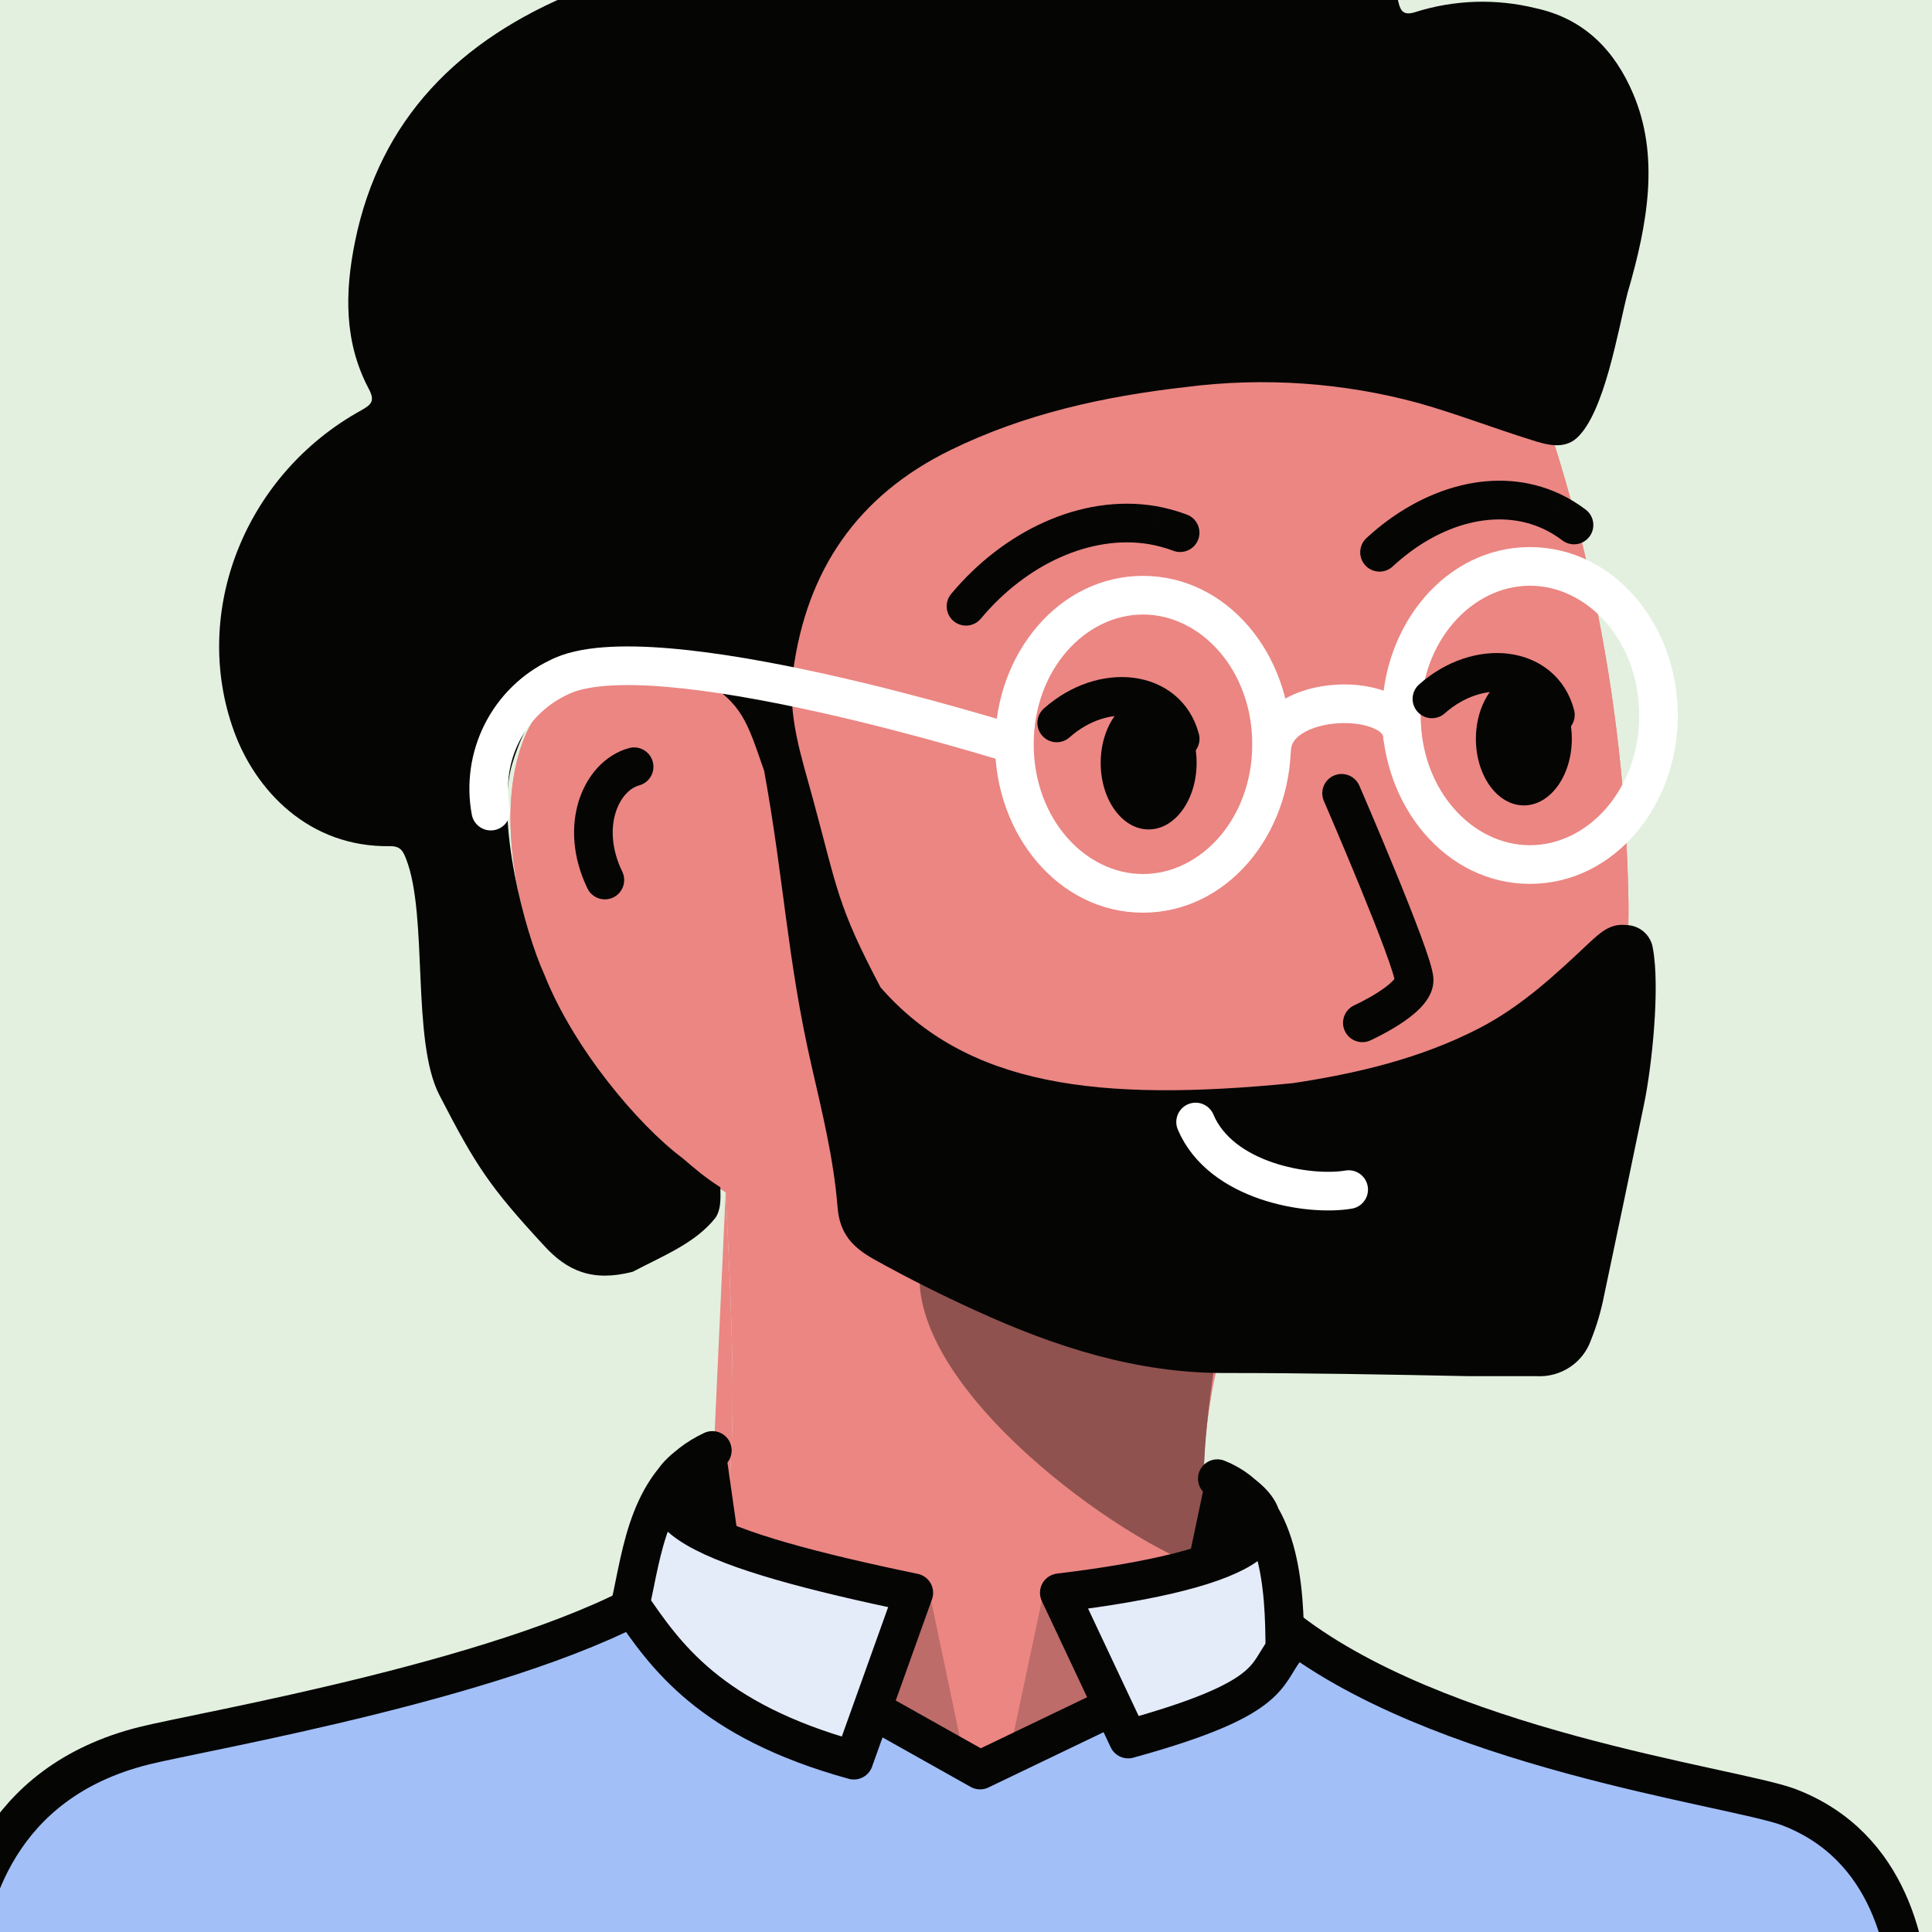 <svg width="150" height="150" viewBox="0 0 150 150" fill="none" xmlns="http://www.w3.org/2000/svg">
<rect x="0" y="0" width="150" height="150" fill="#333333" stroke="none"/>
<g clip-path="url(#clip0_9986_137228)">
<rect width="150" height="150" fill="white"/>
<rect width="150" height="150" fill="#E3F0DF"/>
<path d="M94.496 106.133C89.712 105.988 75.517 101.444 72.695 99.348L94.496 106.133Z" fill="#EB8682"/>
<path d="M96.465 128.528C105.291 140.929 133.831 144.61 138.7 146.383C146.687 149.419 148.045 157.626 148.163 162.097C148.505 174.836 149.994 196.688 145.538 208.236" fill="#EB8682"/>
<path d="M96.465 128.528C91.109 118.845 94.496 106.133 94.496 106.133C94.496 106.133 104.871 106.629 109.032 104.493C117.032 101.034 126.534 88.382 126.436 70.266C126.209 53.953 122.79 37.844 116.375 22.864C110.587 7.778 74.67 -6.323 47.613 20.027C47.613 20.027 33.025 33.466 41.497 55.802" fill="#EB8682"/>
<path d="M-0.543 208.236C-4.396 195.795 -2.88 163.083 -2.322 158.466C-1.764 153.85 0.388 144.485 11.788 141.634C16.828 140.358 48.387 135.215 54.792 126.293" fill="#EB8682"/>
<path d="M56.341 92.562C56.341 92.562 45.743 86.497 41.516 73.851C37.29 61.205 41.497 55.802 41.497 55.802C44.89 50.702 58.389 49.452 58.389 64.836" fill="#EB8682"/>
<path d="M56.341 92.562C57.148 108.634 57.352 116.008 54.792 126.293L56.341 92.562Z" fill="#EB8682"/>
<path d="M96.465 128.528C105.291 140.929 133.831 144.61 138.7 146.383C146.687 149.419 148.045 157.626 148.163 162.097C148.505 174.836 149.994 196.688 145.538 208.236H-0.543C-4.396 195.795 -2.88 163.083 -2.322 158.466C-1.764 153.85 0.388 144.485 11.788 141.634C16.828 140.358 48.387 135.215 54.792 126.293C57.352 116.008 57.148 108.634 56.341 92.562C56.341 92.562 45.743 86.497 41.516 73.851C37.29 61.205 41.497 55.802 41.497 55.802C33.025 33.466 47.613 20.027 47.613 20.027C74.67 -6.323 110.587 7.778 116.375 22.864C122.79 37.844 126.209 53.953 126.436 70.266C126.534 88.382 117.032 101.034 109.032 104.493C104.871 106.629 94.496 106.133 94.496 106.133C94.496 106.133 91.109 118.845 96.465 128.528Z" fill="#EB8682"/>
<path opacity="0.4" d="M94.344 105.624C93.709 110.125 92.725 116.739 94.344 122.03C88.34 120.595 71.389 108.785 71.389 99.195C78.805 102.115 86.497 104.269 94.344 105.624Z" fill="#050504"/>
<path d="M49.232 59.529C46.672 60.23 44.927 64.126 46.961 68.326" stroke="#050504" stroke-width="3" stroke-linecap="round"/>
<path d="M-2.984 152.376C-3.545 156.995 -5.069 189.726 -1.195 202.173H145.701C150.181 190.619 148.684 168.754 148.34 156.009C148.222 151.535 146.856 143.323 138.824 140.285C134.341 138.661 111.401 135.772 99.522 126.176L76.095 137.426L51.349 123.529C40.674 130.182 15.574 134.433 11.204 135.534C-0.258 138.386 -2.423 147.757 -2.984 152.376Z" fill="#A2BFF8" stroke="#050504" stroke-width="3" stroke-linecap="round" stroke-linejoin="round"/>
<path d="M66.294 136.66C55.076 133.569 51.625 128.48 48.945 124.563C49.863 120.486 50.358 114.928 55.307 112.611C46.728 117.244 55.3 120.414 70.947 123.663L66.294 136.66Z" fill="#E5ECF9"/>
<path d="M87.59 135.019C98.808 131.928 98.208 130.122 99.752 128.083C99.752 123.219 99.395 116.728 94.512 114.802C101.725 118.534 97.568 121.817 82.244 123.663L87.59 135.019Z" fill="#E5ECF9"/>
<path d="M66.294 136.66C55.076 133.569 51.625 128.48 48.945 124.563C49.863 120.486 50.358 114.928 55.307 112.611C46.728 117.244 55.3 120.414 70.947 123.663L66.294 136.66Z" stroke="#050504" stroke-width="3" stroke-linecap="round" stroke-linejoin="round"/>
<path d="M87.59 135.019C98.808 131.928 98.208 130.122 99.752 128.083C99.752 123.219 99.395 116.728 94.512 114.802C101.725 118.534 97.568 121.817 82.244 123.663L87.59 135.019Z" stroke="#050504" stroke-width="3" stroke-linecap="round" stroke-linejoin="round"/>
<path d="M57.287 119.228L56.297 112.279C54.636 112.405 51.678 114.435 51.678 116.25C51.678 118.065 55.737 119.102 57.287 119.228Z" fill="#050504"/>
<path d="M92.262 121.213L93.582 114.926C95.243 115.052 97.871 116.089 97.871 117.904C97.871 119.719 93.813 121.087 92.262 121.213Z" fill="#050504"/>
<g opacity="0.2">
<path d="M81.044 123.529L86.653 132.741L81.466 134.958L78.351 136.222L81.044 123.529Z" fill="#050504"/>
<path d="M72.135 123.529L74.775 136.103L69.68 133.721L67.272 132.397L72.135 123.529Z" fill="#050504"/>
</g>
<path d="M68.369 76.663C65.007 70.306 65.02 69.037 63.137 62.109C62.247 58.801 61.102 55.564 61.587 52.035C62.646 44.312 66.525 38.492 73.81 34.937C79.553 32.127 85.727 30.768 92.078 30.049C98.136 29.272 104.291 29.699 110.181 31.305C113.118 32.141 115.982 33.248 118.886 34.154C120.077 34.542 121.431 34.918 122.438 33.992C124.576 32.017 125.61 25.699 126.362 22.747C127.971 17.263 128.834 12.064 126.8 7.286C125.387 3.958 123.039 1.459 119.233 0.637C116.152 -0.123 112.918 -0.02 109.893 0.935C109.056 1.207 108.749 0.935 108.585 0.203C108.324 -0.975 107.842 -2.095 107.166 -3.098C102.261 -10.79 91.201 -12.609 83.935 -6.866C83.019 -6.148 82.738 -6.271 82.143 -7.19C81.282 -8.589 80.116 -9.779 78.731 -10.675C77.347 -11.571 75.777 -12.15 74.137 -12.369C71.014 -12.835 67.835 -12.81 64.719 -12.298C58.617 -11.334 54.117 -8.511 52.293 -2.516C52.274 -2.358 52.221 -2.205 52.139 -2.069C52.057 -1.932 51.947 -1.814 51.815 -1.722C51.684 -1.631 51.534 -1.568 51.377 -1.537C51.219 -1.506 51.056 -1.509 50.9 -1.545C48.809 -1.715 46.706 -1.403 44.758 -0.632C35.667 3.072 29.493 9.216 27.557 18.791C26.772 22.675 26.7 26.56 28.636 30.198C29.101 31.085 28.891 31.39 28.061 31.849C19.035 36.821 14.803 47.465 18.159 56.749C19.82 61.352 23.973 65.812 30.304 65.696C31.135 65.696 31.305 66.117 31.547 66.732C33.241 71.134 31.933 80.774 34.104 85.002C36.956 90.537 38.028 92.156 42.266 96.74C44.019 98.649 45.968 99.556 49.121 98.74C51.606 97.445 53.993 96.5 55.537 94.564C55.962 93.949 55.955 93.197 55.929 92.18C54.767 91.44 54.031 90.808 52.986 89.914C49.526 87.324 44.516 81.362 42.266 75.671C40.736 72.356 38.46 63.618 39.768 59.312C41.148 54.781 43.365 53.013 45.085 52.456C46.592 51.87 48.204 51.592 49.822 51.639C51.441 51.685 53.033 52.056 54.503 52.728C57.662 54.67 57.989 55.998 59.33 59.85C60.887 68.422 61.122 74.507 62.999 82.71C63.83 86.349 64.732 89.993 65.027 93.716C65.19 95.814 66.224 96.862 67.885 97.788C70.462 99.221 73.097 100.548 75.792 101.77C81.92 104.573 88.271 106.626 95.119 106.6C101.437 106.6 107.755 106.716 114.086 106.846C115.825 106.846 117.559 106.846 119.318 106.846C120.229 106.893 121.13 106.647 121.888 106.144C122.645 105.641 123.217 104.908 123.517 104.055C123.966 102.939 124.307 101.784 124.537 100.605C125.584 95.658 126.617 90.71 127.637 85.759C128.259 82.775 128.893 76.695 128.331 73.64C128.262 73.141 128.015 72.684 127.635 72.35C127.254 72.016 126.766 71.828 126.257 71.82C124.982 71.672 124.191 72.468 123.393 73.193C120.777 75.66 118.128 78.139 114.838 79.835C110.299 82.179 105.387 83.338 100.377 84.096C85.263 85.591 75.086 84.335 68.369 76.663Z" fill="#050504"/>
<path d="M97.224 58.322C97.224 59.15 97.895 59.822 98.724 59.822C99.552 59.822 100.224 59.15 100.224 58.322H97.224ZM107.392 57.23C107.392 58.058 108.063 58.73 108.892 58.73C109.72 58.73 110.392 58.058 110.392 57.23H107.392ZM78.297 59.216C79.087 59.466 79.93 59.028 80.18 58.238C80.429 57.448 79.992 56.605 79.202 56.355L78.297 59.216ZM43.362 52.604L44.008 53.958C44.024 53.95 44.04 53.942 44.056 53.934L43.362 52.604ZM36.63 63.247C36.781 64.062 37.563 64.6 38.378 64.449C39.192 64.298 39.73 63.515 39.579 62.7L36.63 63.247ZM97.224 57.786C97.224 63.565 93.225 67.86 88.74 67.86V70.86C95.283 70.86 100.224 64.791 100.224 57.786H97.224ZM88.74 67.86C84.255 67.86 80.256 63.565 80.256 57.786H77.256C77.256 64.791 82.197 70.86 88.74 70.86V67.86ZM80.256 57.786C80.256 52.006 84.255 47.711 88.74 47.711V44.711C82.197 44.711 77.256 50.781 77.256 57.786H80.256ZM88.74 47.711C93.225 47.711 97.224 52.006 97.224 57.786H100.224C100.224 50.781 95.283 44.711 88.74 44.711V47.711ZM127.267 55.549C127.267 61.328 123.268 65.623 118.783 65.623V68.623C125.326 68.623 130.267 62.554 130.267 55.549H127.267ZM118.783 65.623C114.298 65.623 110.3 61.328 110.3 55.549H107.3C107.3 62.554 112.241 68.623 118.783 68.623V65.623ZM110.3 55.549C110.3 49.769 114.298 45.475 118.783 45.475V42.475C112.241 42.475 107.3 48.544 107.3 55.549H110.3ZM118.783 45.475C123.268 45.475 127.267 49.769 127.267 55.549H130.267C130.267 48.544 125.326 42.475 118.783 42.475V45.475ZM100.224 58.322C100.224 57.809 100.472 57.355 101.119 56.943C101.798 56.51 102.802 56.22 103.899 56.154C104.997 56.087 106.01 56.255 106.683 56.56C107.367 56.87 107.392 57.142 107.392 57.23H110.392C110.392 55.474 109.145 54.382 107.922 53.828C106.689 53.269 105.16 53.071 103.716 53.159C102.271 53.247 100.733 53.632 99.506 54.413C98.246 55.217 97.224 56.518 97.224 58.322H100.224ZM78.749 57.786C79.202 56.355 79.201 56.355 79.201 56.355C79.201 56.355 79.2 56.355 79.2 56.355C79.199 56.355 79.197 56.354 79.195 56.353C79.192 56.352 79.186 56.35 79.179 56.348C79.165 56.344 79.144 56.337 79.116 56.328C79.061 56.311 78.98 56.286 78.874 56.253C78.662 56.188 78.352 56.093 77.956 55.973C77.163 55.735 76.024 55.398 74.636 55.007C71.861 54.224 68.081 53.218 64.07 52.328C60.066 51.441 55.793 50.66 52.044 50.342C50.169 50.182 48.392 50.135 46.825 50.258C45.28 50.378 43.824 50.672 42.669 51.274L44.056 53.934C44.694 53.602 45.688 53.356 47.059 53.249C48.407 53.143 50.011 53.18 51.79 53.331C55.348 53.633 59.474 54.382 63.42 55.257C67.359 56.13 71.081 57.121 73.821 57.894C75.19 58.28 76.312 58.611 77.09 58.846C77.48 58.963 77.783 59.056 77.988 59.12C78.091 59.151 78.168 59.175 78.221 59.192C78.247 59.2 78.266 59.206 78.279 59.21C78.285 59.212 78.29 59.214 78.293 59.215C78.295 59.215 78.296 59.215 78.297 59.216C78.297 59.216 78.297 59.216 78.297 59.216C78.297 59.216 78.297 59.216 78.749 57.786ZM42.717 51.25C40.526 52.294 38.742 54.039 37.641 56.209L40.317 57.566C41.119 55.984 42.417 54.716 44.008 53.958L42.717 51.25ZM37.641 56.209C36.541 58.379 36.185 60.854 36.63 63.247L39.579 62.7C39.255 60.953 39.515 59.147 40.317 57.566L37.641 56.209Z" fill="white"/>
<path d="M105.538 60.996C105.209 60.236 104.326 59.887 103.565 60.216C102.805 60.545 102.456 61.429 102.785 62.189L105.538 60.996ZM105.155 78.046C104.4 78.387 104.065 79.275 104.406 80.03C104.747 80.785 105.636 81.121 106.391 80.779L105.155 78.046ZM73.848 46.112C73.317 46.748 73.403 47.694 74.04 48.225C74.676 48.755 75.622 48.669 76.152 48.032L73.848 46.112ZM89.452 40.768L89.708 39.29L89.697 39.288L89.452 40.768ZM91.097 42.762C91.873 43.053 92.737 42.661 93.029 41.885C93.32 41.11 92.927 40.245 92.152 39.954L91.097 42.762ZM106.088 41.78C105.48 42.342 105.443 43.291 106.006 43.899C106.569 44.507 107.518 44.544 108.126 43.981L106.088 41.78ZM120.469 39.708L121.106 38.35L121.104 38.349L120.469 39.708ZM121.296 41.954C121.955 42.456 122.896 42.329 123.399 41.671C123.901 41.012 123.774 40.071 123.116 39.568L121.296 41.954ZM104.162 61.592C102.785 62.189 102.785 62.189 102.785 62.189C102.785 62.189 102.785 62.189 102.786 62.189C102.786 62.19 102.786 62.19 102.786 62.191C102.787 62.192 102.788 62.195 102.789 62.198C102.792 62.204 102.796 62.213 102.801 62.225C102.812 62.249 102.827 62.286 102.848 62.333C102.889 62.428 102.949 62.568 103.026 62.746C103.179 63.103 103.398 63.615 103.661 64.234C104.188 65.472 104.889 67.137 105.59 68.848C106.291 70.561 106.987 72.308 107.506 73.713C107.766 74.417 107.976 75.019 108.118 75.48C108.189 75.712 108.239 75.891 108.269 76.021C108.306 76.18 108.293 76.179 108.293 76.093H111.293C111.293 75.818 111.237 75.54 111.191 75.343C111.139 75.118 111.067 74.864 110.985 74.596C110.819 74.059 110.588 73.399 110.321 72.674C109.784 71.219 109.072 69.434 108.366 67.711C107.658 65.984 106.952 64.306 106.422 63.06C106.157 62.437 105.936 61.922 105.782 61.562C105.705 61.382 105.644 61.241 105.602 61.144C105.581 61.096 105.565 61.059 105.555 61.034C105.549 61.022 105.545 61.012 105.542 61.006C105.541 61.003 105.54 61 105.539 60.999C105.539 60.998 105.539 60.997 105.538 60.997C105.538 60.997 105.538 60.996 105.538 60.996C105.538 60.996 105.538 60.996 104.162 61.592ZM108.293 76.093C108.293 75.842 108.42 75.865 108.098 76.191C107.834 76.458 107.437 76.757 106.975 77.052C106.525 77.34 106.066 77.591 105.715 77.771C105.541 77.861 105.397 77.931 105.298 77.978C105.248 78.002 105.21 78.02 105.186 78.031C105.174 78.037 105.165 78.041 105.16 78.043C105.157 78.045 105.155 78.046 105.154 78.046C105.154 78.046 105.154 78.046 105.154 78.046C105.154 78.046 105.154 78.046 105.154 78.046C105.154 78.046 105.154 78.046 105.154 78.046C105.155 78.046 105.155 78.046 105.773 79.412C106.391 80.779 106.391 80.779 106.391 80.779C106.391 80.779 106.391 80.779 106.392 80.779C106.392 80.779 106.392 80.778 106.393 80.778C106.394 80.778 106.395 80.777 106.397 80.776C106.4 80.775 106.404 80.773 106.409 80.771C106.419 80.766 106.433 80.76 106.45 80.752C106.484 80.736 106.533 80.713 106.593 80.684C106.714 80.626 106.884 80.543 107.087 80.439C107.49 80.232 108.036 79.934 108.591 79.58C109.134 79.233 109.742 78.795 110.232 78.299C110.664 77.862 111.293 77.094 111.293 76.093H108.293ZM76.152 48.032C79.694 43.781 84.726 41.505 89.207 42.248L89.697 39.288C83.892 38.327 77.872 41.282 73.848 46.112L76.152 48.032ZM89.197 42.246C89.844 42.358 90.481 42.531 91.097 42.762L92.152 39.954C91.359 39.656 90.541 39.434 89.708 39.29L89.197 42.246ZM108.126 43.981C111.859 40.526 116.362 39.444 119.835 41.067L121.104 38.349C116.166 36.042 110.383 37.804 106.088 41.78L108.126 43.981ZM119.833 41.066C120.35 41.309 120.84 41.606 121.296 41.954L123.116 39.568C122.49 39.092 121.817 38.683 121.106 38.35L119.833 41.066Z" fill="#050504"/>
<path d="M92.826 87.113C94.795 91.768 101.606 92.887 104.71 92.359" stroke="white" stroke-width="3" stroke-miterlimit="10" stroke-linecap="round"/>
<path d="M89.181 64.397C91.237 64.397 92.904 62.085 92.904 59.233C92.904 56.38 91.237 54.068 89.181 54.068C87.124 54.068 85.457 56.38 85.457 59.233C85.457 62.085 87.124 64.397 89.181 64.397Z" fill="#050504"/>
<path d="M91.629 57.367C90.632 53.531 85.648 52.934 82.043 56.127" stroke="#050504" stroke-width="3" stroke-linecap="round"/>
<path d="M118.312 62.532C120.368 62.532 122.035 60.219 122.035 57.367C122.035 54.515 120.368 52.203 118.312 52.203C116.255 52.203 114.588 54.515 114.588 57.367C114.588 60.219 116.255 62.532 118.312 62.532Z" fill="#050504"/>
<path d="M120.76 55.502C119.763 51.666 114.779 51.069 111.174 54.261" stroke="#050504" stroke-width="3" stroke-linecap="round"/>
</g>
<defs>
<clipPath id="clip0_9986_137228">
<rect width="150" height="150" fill="white"/>
</clipPath>
</defs>
</svg>

